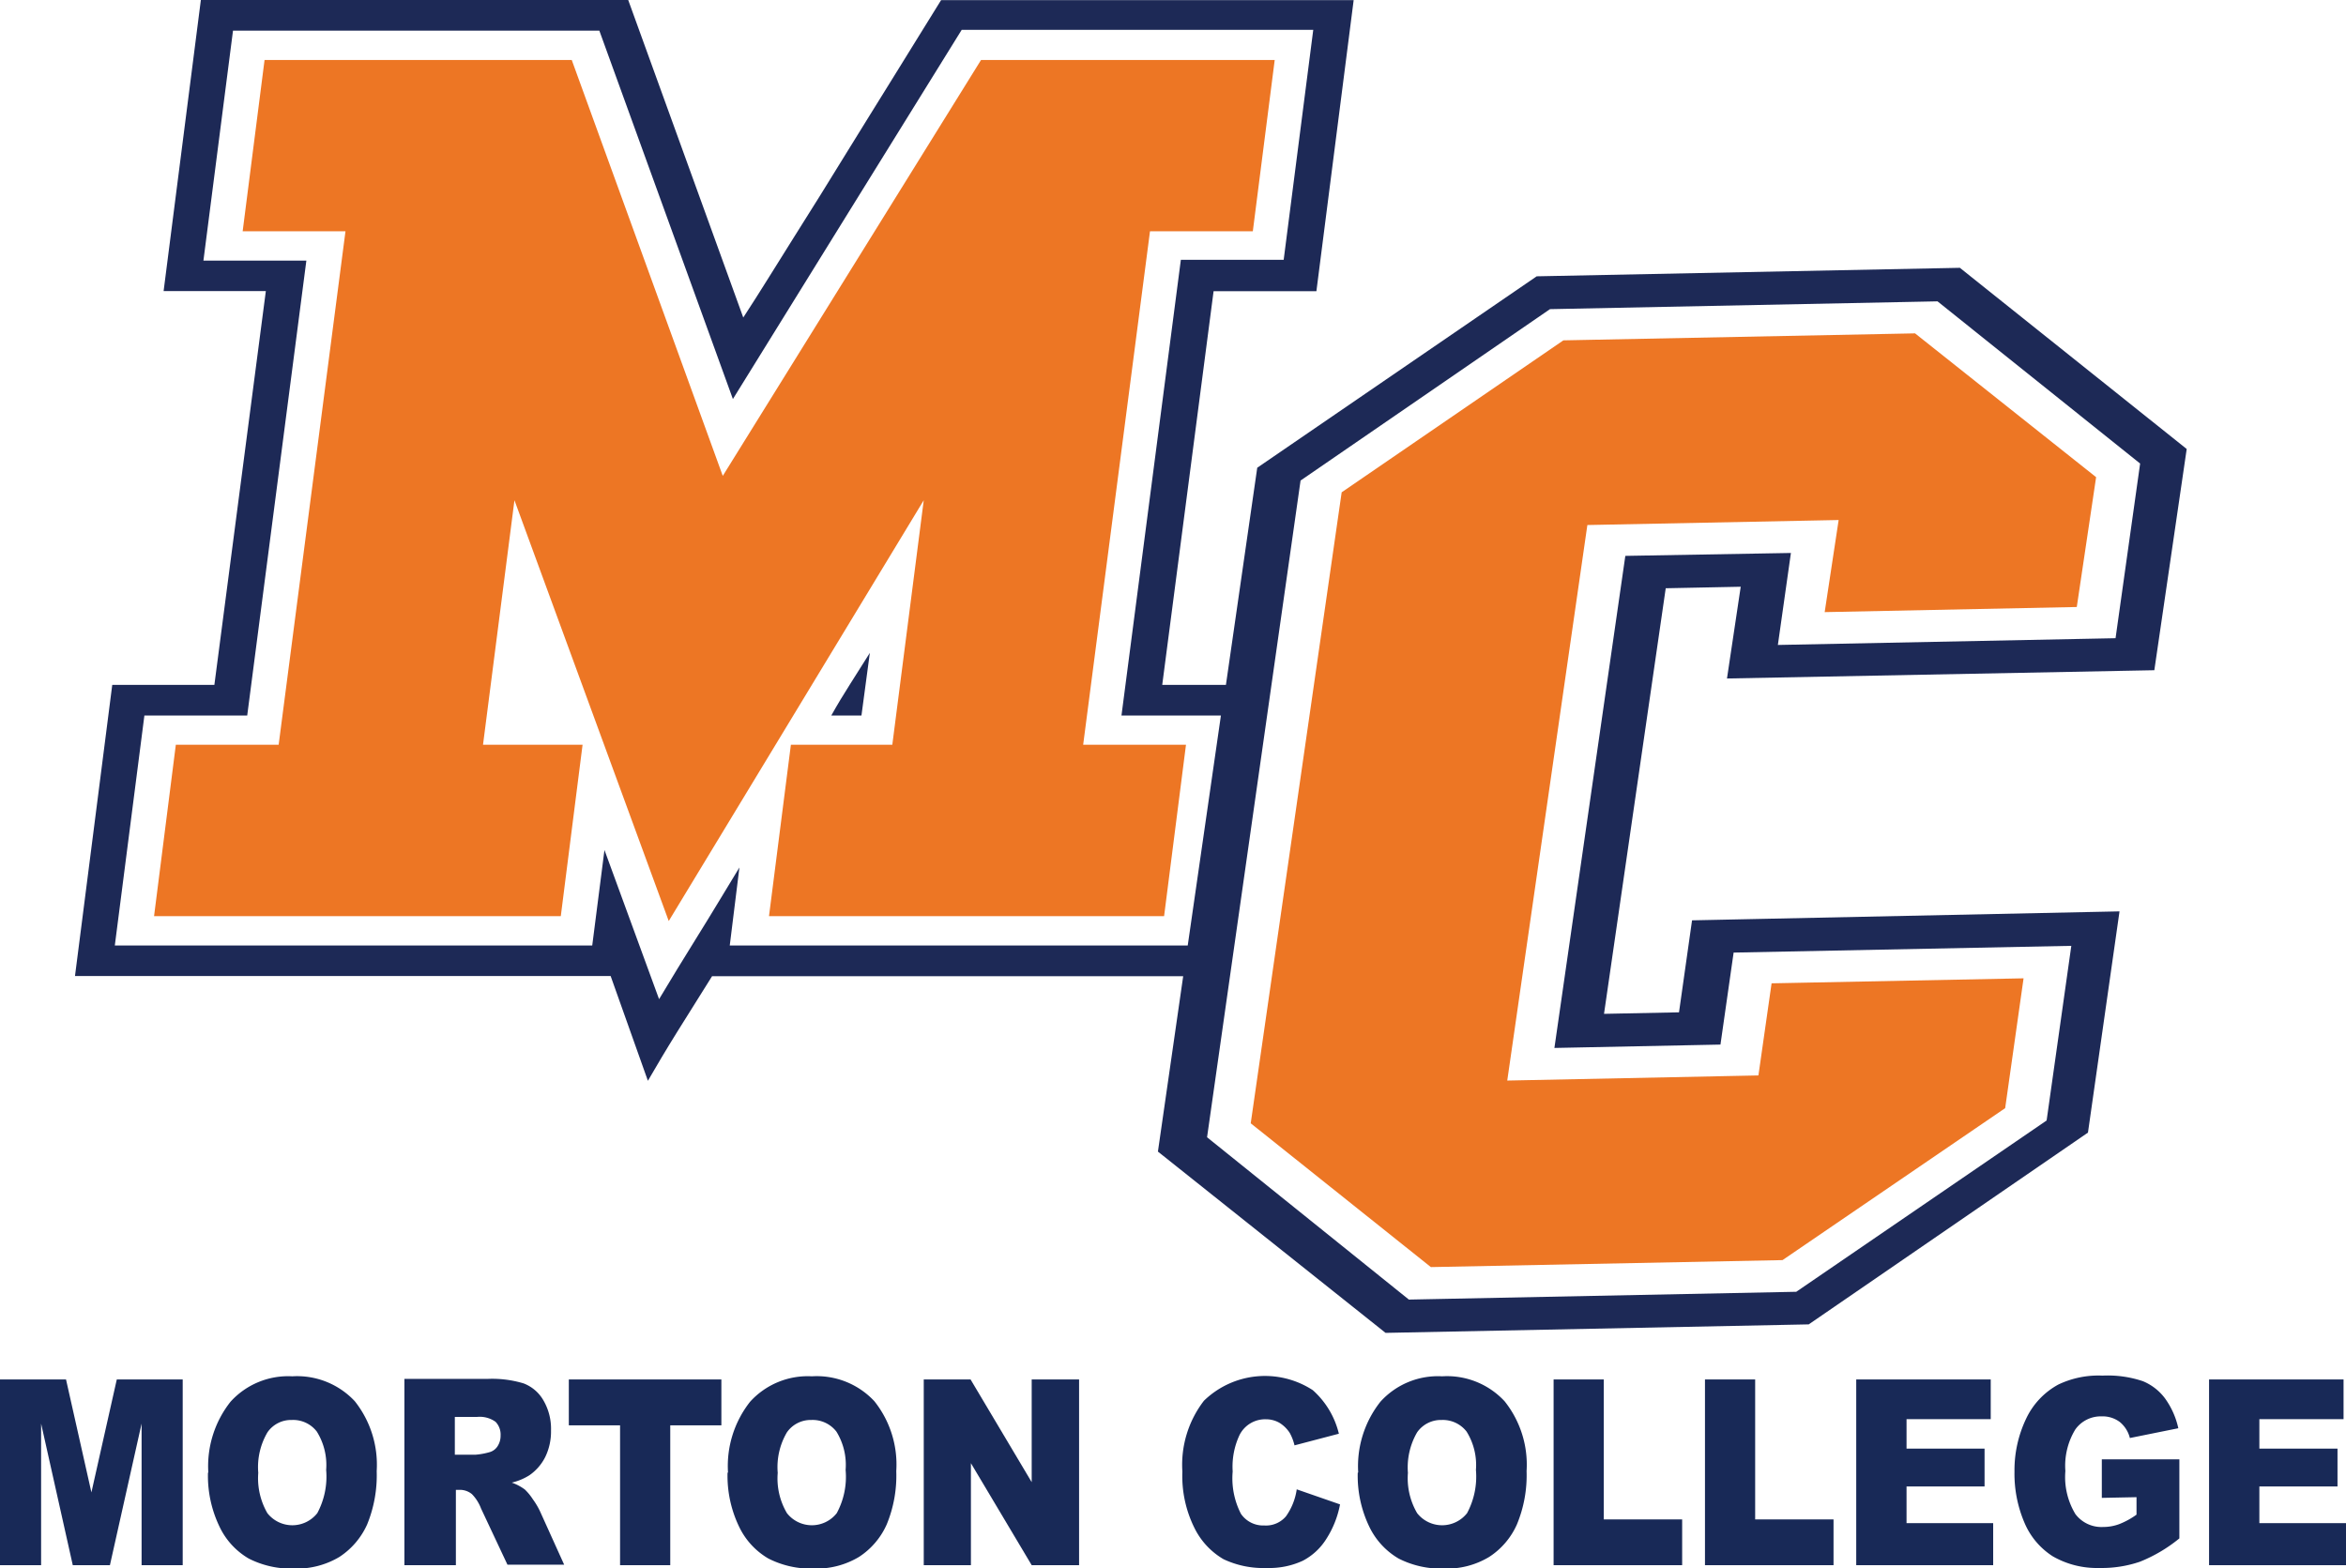 <svg id="Layer_1" data-name="Layer 1" xmlns="http://www.w3.org/2000/svg" viewBox="0 0 201.47 134.69"><defs><style>.cls-1{fill:#182957;}.cls-2{fill:#1d2956;}.cls-3{fill:#ed7624;}</style></defs><path class="cls-1" d="M68.21,134.19a8.91,8.91,0,0,1,1.9-6.08,6.68,6.68,0,0,1,5.3-2.18,6.76,6.76,0,0,1,5.37,2.14,8.73,8.73,0,0,1,1.88,6,11,11,0,0,1-.82,4.58,6.44,6.44,0,0,1-2.38,2.79,7.08,7.08,0,0,1-3.88,1,8,8,0,0,1-3.9-.86,6.29,6.29,0,0,1-2.51-2.72,10.08,10.08,0,0,1-1-4.65m4.31,0a5.86,5.86,0,0,0,.79,3.47,2.72,2.72,0,0,0,4.28,0,6.56,6.56,0,0,0,.76-3.71,5.44,5.44,0,0,0-.79-3.29,2.58,2.58,0,0,0-2.16-1,2.49,2.49,0,0,0-2.09,1.06,5.89,5.89,0,0,0-.79,3.49" transform="translate(-5.69 -7.73)"/><polygon class="cls-1" points="79.33 118.47 83.35 118.47 88.6 127.29 88.6 118.47 92.67 118.47 92.67 134.42 88.6 134.42 83.38 125.66 83.38 134.42 79.33 134.42 79.33 118.47"/><path class="cls-1" d="M117,135.62l3.77,1.31a8.36,8.36,0,0,1-1.2,3,5.25,5.25,0,0,1-2,1.84,6.82,6.82,0,0,1-3.09.62,8,8,0,0,1-3.71-.75,6.34,6.34,0,0,1-2.49-2.66,10,10,0,0,1-1.05-4.87,9,9,0,0,1,1.85-6.08,7.52,7.52,0,0,1,9.35-.91,7.28,7.28,0,0,1,2.24,3.74l-3.81,1a4.19,4.19,0,0,0-.41-1.07,2.83,2.83,0,0,0-.89-.87,2.32,2.32,0,0,0-1.17-.3,2.46,2.46,0,0,0-2.25,1.35,6.39,6.39,0,0,0-.59,3.13,6.66,6.66,0,0,0,.71,3.64,2.31,2.31,0,0,0,2,1,2.25,2.25,0,0,0,1.87-.79,5.28,5.28,0,0,0,.92-2.31" transform="translate(-5.69 -7.73)"/><path class="cls-1" d="M122.33,134.19a8.92,8.92,0,0,1,1.91-6.08,6.65,6.65,0,0,1,5.3-2.18,6.74,6.74,0,0,1,5.36,2.14,8.73,8.73,0,0,1,1.89,6,11,11,0,0,1-.83,4.58,6.44,6.44,0,0,1-2.38,2.79,7,7,0,0,1-3.87,1,8,8,0,0,1-3.91-.86,6.35,6.35,0,0,1-2.51-2.72,10.08,10.08,0,0,1-1-4.65m4.31,0a5.94,5.94,0,0,0,.79,3.47,2.73,2.73,0,0,0,4.29,0,6.64,6.64,0,0,0,.76-3.71,5.43,5.43,0,0,0-.8-3.29,2.58,2.58,0,0,0-2.15-1,2.49,2.49,0,0,0-2.1,1.06,6,6,0,0,0-.79,3.49" transform="translate(-5.69 -7.73)"/><polygon class="cls-1" points="133.42 118.47 137.73 118.47 137.73 130.49 144.46 130.49 144.46 134.42 133.42 134.42 133.42 118.47"/><polygon class="cls-1" points="146.42 118.47 150.73 118.47 150.73 130.49 157.46 130.49 157.46 134.42 146.42 134.42 146.42 118.47"/><polygon class="cls-1" points="159.41 118.47 170.96 118.47 170.96 121.88 163.73 121.88 163.73 124.41 170.43 124.41 170.43 127.66 163.73 127.66 163.73 130.81 171.17 130.81 171.17 134.42 159.41 134.42 159.41 118.47"/><path class="cls-1" d="M186.19,136.37v-3.31h6.66v6.79a12.9,12.9,0,0,1-3.38,2,10.12,10.12,0,0,1-3.49.54,7.59,7.59,0,0,1-4-1,6.33,6.33,0,0,1-2.43-2.88,10.68,10.68,0,0,1-.86-4.39,10.27,10.27,0,0,1,1-4.55,6.48,6.48,0,0,1,2.76-2.93,8,8,0,0,1,3.81-.77,9.44,9.44,0,0,1,3.46.48,4.52,4.52,0,0,1,1.9,1.48,6.87,6.87,0,0,1,1.14,2.56l-4.16.84a2.58,2.58,0,0,0-.87-1.38,2.46,2.46,0,0,0-1.56-.48,2.68,2.68,0,0,0-2.26,1.13,6,6,0,0,0-.85,3.56,6.16,6.16,0,0,0,.86,3.7,2.8,2.8,0,0,0,2.37,1.11,4,4,0,0,0,1.38-.24,6.72,6.72,0,0,0,1.5-.82v-1.5Z" transform="translate(-5.69 -7.73)"/><polygon class="cls-1" points="189.71 118.47 201.26 118.47 201.26 121.88 194.03 121.88 194.03 124.41 200.74 124.41 200.74 127.66 194.03 127.66 194.03 130.81 201.47 130.81 201.47 134.42 189.71 134.42 189.71 118.47"/><path class="cls-2" d="M78.71,66.46c-.57.9-1.12,1.8-1.63,2.72h2.59l.72-5.38c-.55.87-1.12,1.76-1.68,2.66" transform="translate(-5.69 -7.73)"/><polygon class="cls-3" points="93.02 63.96 98.76 19.86 107.59 19.86 109.47 5.15 84.25 5.15 62.07 40.87 49.1 5.15 22.72 5.15 20.84 19.86 29.67 19.86 23.93 63.96 15.1 63.96 13.23 78.68 48.16 78.68 50.03 63.96 41.48 63.96 44.18 42.96 57.43 79.1 79.33 42.96 76.63 63.96 67.92 63.96 66.04 78.68 99.97 78.68 101.85 63.96 93.02 63.96"/><path class="cls-2" d="M190.7,65.29l2.78-19L174,30.73l-36.34.73-24,16.44-2.69,18.65H105.5l4.41-33.81h8.83l3.2-25H86.51c-1.28,2.08-2.63,4.23-4,6.46s-2.82,4.52-4.25,6.86-2.89,4.67-4.36,7S71,32.74,69.52,35L59.64,7.73H22.94l-3.2,25h8.78L24.1,66.55H15.33l-3.2,25h46l3.2,9c.74-1.28,1.57-2.68,2.51-4.19s1.94-3.11,3-4.79h40.46l-2.17,15.06,19.55,15.57,36.34-.73L185,105l2.71-19L151,86.77l-1.12,7.9-6.44.13,5.3-36.55,6.44-.13L154,66ZM68.36,88.93l.83-6.7c-1.22,2-2.41,4-3.59,5.89s-2.28,3.7-3.31,5.42L57.6,80.73l-1.05,8.2h-41l2.54-19.75h8.83L32,30.11H23.16L25.7,10.36H57.16L68.63,42q4.86-7.85,9.91-16t9.74-15.71h30.19l-2.54,19.75H107.1L102,69.18h8.54l-2.85,19.75Zm76.91-33.46-6.09,42.26,14.26-.29,1.13-7.9,29-.58-2.12,15-21.5,14.71-33.27.67-17.33-13.94L117.38,49,138.8,34.28l33.28-.67,17.4,13.93-2.11,15-29,.58,1.12-7.9Z" transform="translate(-5.69 -7.73)"/><polygon class="cls-3" points="156.7 52.57 178.35 52.13 180.01 40.98 164.46 28.63 134.26 29.23 115.22 42.28 107.41 96.47 122.88 108.82 153.08 108.22 172.2 95.17 173.78 84.02 152.14 84.45 151.01 92.36 129.44 92.8 136.32 45.09 157.9 44.66 156.7 52.57"/><polygon class="cls-1" points="0 118.47 5.67 118.47 7.85 128.17 10.03 118.47 15.69 118.47 15.69 134.42 12.16 134.42 12.16 122.26 9.44 134.42 6.25 134.42 3.53 122.26 3.53 134.42 0 134.42 0 118.47"/><path class="cls-1" d="M23.58,134.19a8.92,8.92,0,0,1,1.91-6.08,6.67,6.67,0,0,1,5.3-2.18,6.78,6.78,0,0,1,5.37,2.14,8.78,8.78,0,0,1,1.88,6,11.14,11.14,0,0,1-.82,4.58,6.51,6.51,0,0,1-2.38,2.79,7.1,7.1,0,0,1-3.88,1,8,8,0,0,1-3.91-.86,6.27,6.27,0,0,1-2.5-2.72,10.07,10.07,0,0,1-1-4.65m4.32,0a6,6,0,0,0,.78,3.47,2.73,2.73,0,0,0,4.29,0,6.64,6.64,0,0,0,.76-3.71,5.43,5.43,0,0,0-.8-3.29,2.56,2.56,0,0,0-2.15-1,2.46,2.46,0,0,0-2.09,1.06,5.89,5.89,0,0,0-.79,3.49" transform="translate(-5.69 -7.73)"/><path class="cls-1" d="M40.42,142.15v-16H47.6a9.31,9.31,0,0,1,3.06.39,3.33,3.33,0,0,1,1.7,1.46,4.84,4.84,0,0,1,.65,2.58,5,5,0,0,1-.5,2.29,4.19,4.19,0,0,1-1.36,1.56,5,5,0,0,1-1.51.63,4.18,4.18,0,0,1,1.12.59,4.57,4.57,0,0,1,.69.84,6.43,6.43,0,0,1,.6,1l2.09,4.62H49.27L47,137.28a3.59,3.59,0,0,0-.78-1.23,1.62,1.62,0,0,0-1-.37h-.38v6.47Zm4.33-9.49h1.81a6,6,0,0,0,1.15-.21,1.2,1.2,0,0,0,.7-.5,1.64,1.64,0,0,0,.27-.93,1.58,1.58,0,0,0-.43-1.18,2.32,2.32,0,0,0-1.61-.42H44.75Z" transform="translate(-5.69 -7.73)"/><polygon class="cls-1" points="48.85 118.47 61.95 118.47 61.95 122.41 57.56 122.41 57.56 134.42 53.25 134.42 53.25 122.41 48.85 122.41 48.85 118.47"/></svg>